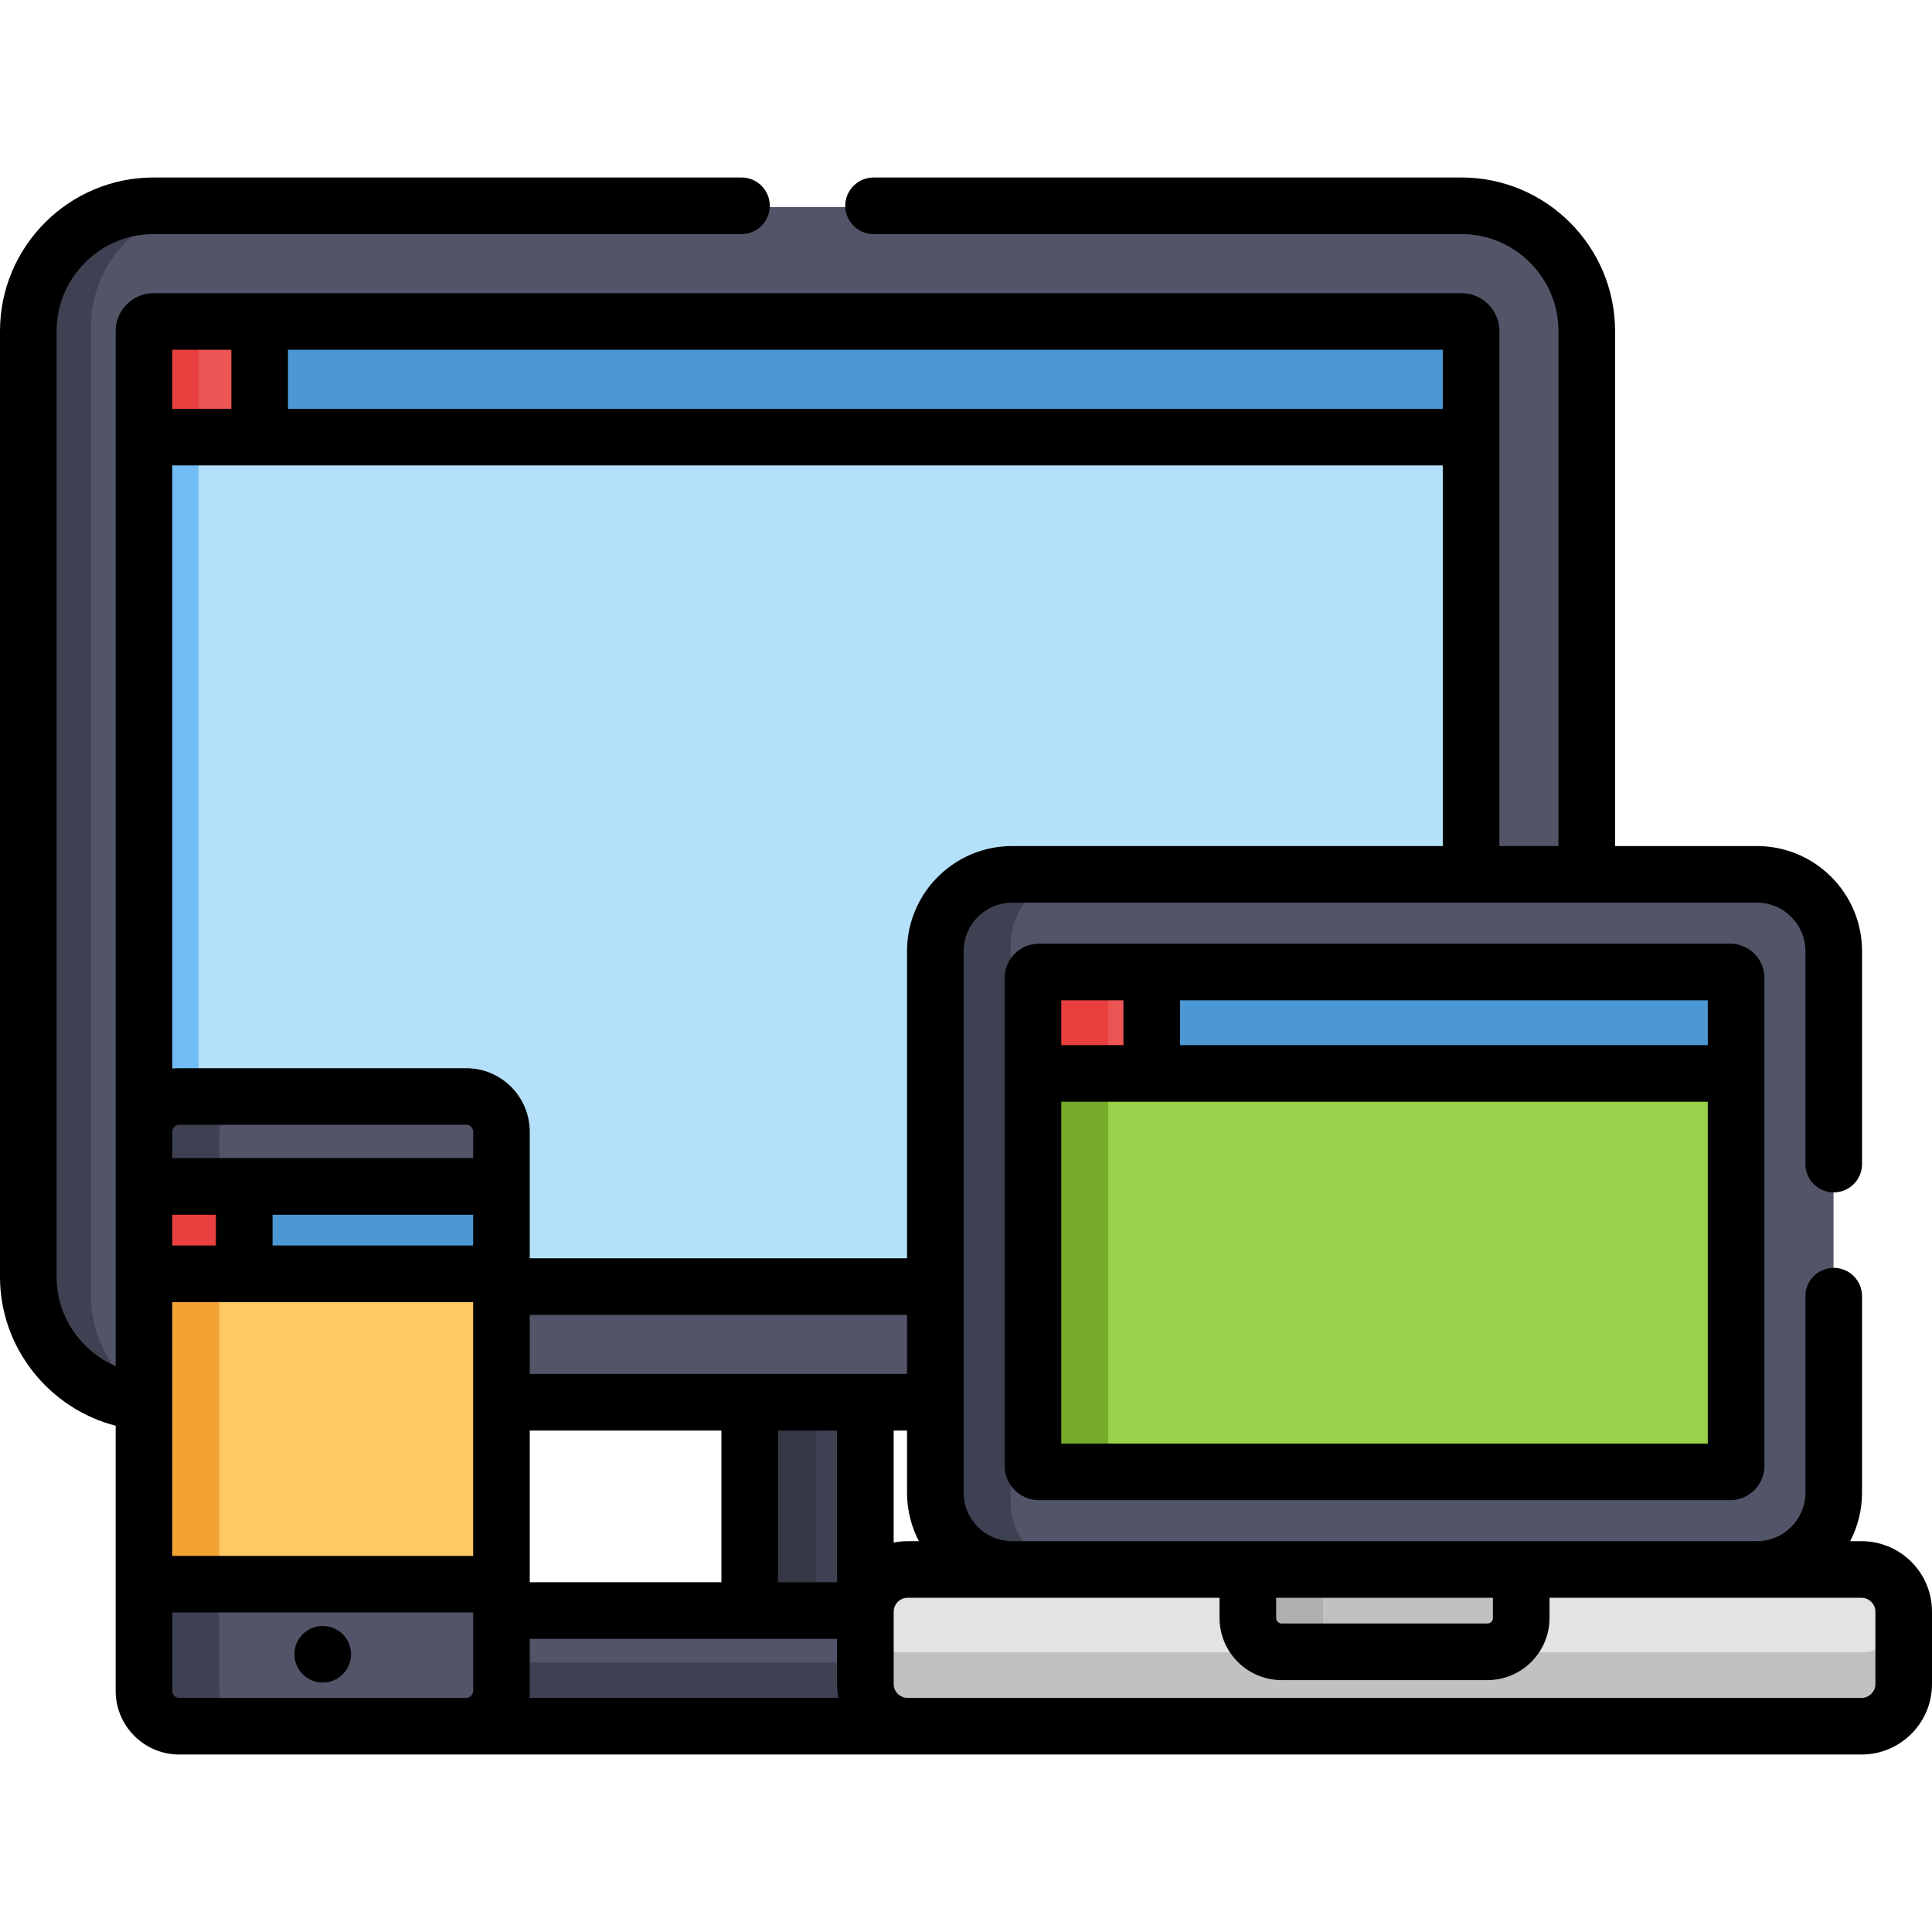 <?xml version="1.0" encoding="iso-8859-1"?>
<!-- Generator: Adobe Illustrator 21.0.0, SVG Export Plug-In . SVG Version: 6.00 Build 0)  -->
<svg xmlns="http://www.w3.org/2000/svg" xmlns:xlink="http://www.w3.org/1999/xlink" version="1.1" id="Capa_1" x="0px" y="0px" viewBox="0 0 511.969 511.969" style="enable-background:new 0 0 511.969 511.969;" xml:space="preserve" width="512" height="512">
<g>
	<g>
		<rect x="199.665" y="369.856" style="fill:#3E4151;" width="28.55" height="62.763"/>
		<rect x="199.665" y="369.856" style="fill:#353744;" width="16.62" height="62.763"/>
		<path style="fill:#525468;" d="M389.497,54.874H38.382c-17.057,0-30.935,14.358-30.935,32.005c0,6.834,0,249.217,0,256.171    c0,17.648,13.877,32.005,30.935,32.005h351.115c17.058,0,30.935-14.358,30.935-32.005c0-6.834,0-249.217,0-256.171    C420.432,69.232,406.555,54.874,389.497,54.874z"/>
		<path style="fill:#3E4151;" d="M24.068,343.05c0-6.954,0-249.337,0-256.171c0-17.648,13.877-32.005,30.935-32.005h-16.62    c-17.057,0-30.935,14.357-30.935,32.005c0,6.834,0,249.217,0,256.171c0,17.648,13.877,32.005,30.935,32.005h16.62    C37.945,375.056,24.068,360.698,24.068,343.05z"/>
		<path style="fill:#B4E1F9;" d="M389.497,86.093H38.382c-1.27,0-2.385,1.127-2.385,2.411c0,6.314,0,243.443,0,250.364    c0,1.284,1.114,2.411,2.385,2.411h351.115c1.271,0,2.385-1.127,2.385-2.411c0-7.201,0-246.963,0-250.364    C391.882,87.219,390.768,86.093,389.497,86.093z"/>
		<path style="fill:#72BDF6;" d="M52.618,338.868c0-6.921,0-244.05,0-250.364c0-1.285,1.114-2.411,2.385-2.411h-16.62    c-1.27,0-2.385,1.127-2.385,2.411c0,6.314,0,243.443,0,250.364c0,1.285,1.114,2.411,2.385,2.411h16.62    C53.732,341.28,52.618,340.153,52.618,338.868z"/>
		<path style="fill:#525468;" d="M301.146,428.242H126.734c-7.652,0-13.855,6.417-13.855,14.334v0.87    c0,7.917,6.203,14.334,13.855,14.334h174.412c7.652,0,13.855-6.417,13.855-14.334v-0.87    C315,434.659,308.797,428.242,301.146,428.242z"/>
		<path style="fill:#3E4151;" d="M301.146,440.584H126.734c-4.718,0-8.879-2.445-11.381-6.171c-1.556,2.317-2.473,5.128-2.473,8.163    v0.87c0,7.917,6.203,14.334,13.855,14.334h174.412c7.652,0,13.855-6.417,13.855-14.334v-0.87c0-3.035-0.918-5.845-2.473-8.163    C310.025,438.14,305.864,440.584,301.146,440.584z"/>
		<path style="fill:#4B98D4;" d="M389.497,84.412H38.382c-1.27,0-2.385,1.127-2.385,2.411c0,1.227,0,11.176,0,26.457h355.884    c0-15.722,0-25.78,0-26.457C391.882,85.539,390.768,84.412,389.497,84.412z"/>
		<path style="fill:#ED5454;" d="M64.547,84.412H38.382c-1.27,0-2.385,1.127-2.385,2.411c0,1.227,0,11.176,0,26.457h28.55V84.412z"/>
		<path style="fill:#EA3F3F;" d="M54.968,84.412H38.382c-1.27,0-2.385,1.127-2.385,2.411c0,1.227,0,11.176,0,26.457h16.586    c0-15.28,0-25.229,0-26.457C52.583,85.539,53.697,84.412,54.968,84.412z"/>
		<path style="fill:#E4E3E1;" d="M494.467,416.249H239.216c-5.472,0-9.95,5.022-9.95,11.16v19.211c0,6.138,4.477,11.16,9.95,11.16    h255.251c5.472,0,9.95-5.022,9.95-11.16v-19.211C504.416,421.271,499.939,416.249,494.467,416.249z"/>
		<path style="fill:#C1C1C1;" d="M503.572,422.94v3.759c0,6.138-4.477,11.16-9.949,11.16H238.372c-4.057,0-7.561-2.763-9.106-6.691    v15.452c0,6.138,4.477,11.16,9.95,11.16h255.251c5.472,0,9.949-5.022,9.949-11.16v-19.211    C504.416,425.821,504.112,424.311,503.572,422.94z"/>
		<path style="fill:#C1C1C1;" d="M330.618,416.249v12.845c0,4.953,2.747,8.969,6.135,8.969h60.176c3.388,0,6.135-4.015,6.135-8.969    v-12.845H330.618z"/>
		<path style="fill:#AFAFAF;" d="M350.618,429.094v-12.845h-20v12.845c0,4.953,2.747,8.969,6.135,8.969h20    C353.365,438.063,350.618,434.047,350.618,429.094z"/>
		<path style="fill:#525468;" d="M468.043,232.042H265.639c-9.833,0-17.833,8.26-17.833,18.413c0,3.932,0,143.38,0,147.381    c0,10.153,8,18.413,17.833,18.413h202.404c9.833,0,17.833-8.26,17.833-18.413c0-3.932,0-143.38,0-147.381    C485.876,240.302,477.876,232.042,468.043,232.042z"/>
		<path style="fill:#3E4151;" d="M267.807,397.836c0-4.001,0-143.449,0-147.381c0-10.153,8-18.413,17.833-18.413h-20    c-9.833,0-17.833,8.26-17.833,18.413c0,3.932,0,143.38,0,147.381c0,10.153,8,18.413,17.833,18.413h20    C275.807,416.249,267.807,407.989,267.807,397.836z"/>
		<path style="fill:#9AD14B;" d="M458.677,257.911H275.006c-0.708,0-1.329,0.64-1.329,1.369c0,3.584,0,125.801,0,129.73    c0,0.729,0.621,1.369,1.329,1.369h183.671c0.708,0,1.329-0.64,1.329-1.369c0-4.088,0-127.799,0-129.73    C460.006,258.551,459.385,257.911,458.677,257.911z"/>
		<path style="fill:#76AB29;" d="M293.677,389.011c0-3.929,0-126.146,0-129.73c0-0.729,0.621-1.369,1.329-1.369h-20    c-0.708,0-1.329,0.64-1.329,1.369c0,3.584,0,125.801,0,129.73c0,0.729,0.621,1.369,1.329,1.369h20    C294.298,390.38,293.677,389.74,293.677,389.011z"/>
		<path style="fill:#4B98D4;" d="M460.006,284.795c0-14.656,0-24.739,0-25.316c0-0.835-0.621-1.568-1.329-1.568H275.006    c-0.708,0-1.329,0.733-1.329,1.568c0,1.051,0,11.013,0,25.316H460.006z"/>
		<path style="fill:#ED5454;" d="M308.184,257.911h-32.788c-0.916,0-1.719,0.733-1.719,1.568c0,1.051,0,11.013,0,25.316h34.507    V257.911z"/>
		<path style="fill:#EA3F3F;" d="M275.396,257.911c-0.916,0-1.719,0.733-1.719,1.568c0,1.051,0,11.013,0,25.316h20    c0-14.298,0-24.516,0-25.515c0-0.729,0.621-1.368,1.329-1.369H275.396z"/>
		<path style="fill:#525468;" d="M132.831,316.266c0-8.378,0-14.221,0-16.006c0-5.165-4.187-9.352-9.352-9.352H47.452    c-5.165,0-9.352,4.187-9.352,9.352c0,1.786,0,7.628,0,16.006H132.831z"/>
		<path style="fill:#3E4151;" d="M67.452,290.907h-20c-5.165,0-9.352,4.187-9.352,9.352c0,1.786,0,7.628,0,16.006h20    c0-8.378,0-14.221,0-16.006C58.1,295.094,62.287,290.907,67.452,290.907z"/>
		<path style="fill:#525468;" d="M38.1,418.614c0,17.249,0,29.438,0,29.814c0,5.198,4.225,9.352,9.352,9.352h76.028    c5.144,0,9.352-4.171,9.352-9.352c0-0.376,0-12.565,0-29.814H38.1z"/>
		<path style="fill:#3E4151;" d="M58.1,448.428c0-0.376,0-12.565,0-29.814h-20c0,17.249,0,29.438,0,29.814    c0,5.198,4.225,9.352,9.352,9.352h20C62.325,457.78,58.1,453.625,58.1,448.428z"/>
		<path style="fill:#FFC964;" d="M38.1,420.142h94.731c0-30.527,0-75.536,0-105.404H38.1C38.1,344.606,38.1,389.614,38.1,420.142z"/>
		<path style="fill:#F3A334;" d="M38.1,420.142h20c0-30.527,0-75.536,0-105.404h-20C38.1,344.606,38.1,389.614,38.1,420.142z"/>
		<path style="fill:#4B98D4;" d="M38.1,337.892h94.731c0-6.706,0-16.593,0-23.155H38.1C38.1,321.299,38.1,331.186,38.1,337.892z"/>
		<path style="fill:#ED5454;" d="M38.1,337.892H64.67c0-6.706,0-16.593,0-23.155H38.1C38.1,321.299,38.1,331.186,38.1,337.892z"/>
		<path style="fill:#EA3F3F;" d="M38.1,337.892h20c0-6.706,0-16.593,0-23.155h-20C38.1,321.299,38.1,331.186,38.1,337.892z"/>
	</g>
	<g>
		<path d="M86.989,431.012c-4.614-0.921-8.971,2.623-8.971,7.351c0,4.14,3.361,7.5,7.5,7.5c4.194,0,7.5-3.412,7.5-7.5    C93.019,434.998,90.754,431.818,86.989,431.012z"/>
		<path d="M493.309,408.407h-3.03c2.007-3.845,3.149-8.21,3.149-12.839v-52.095c0-4.143-3.357-7.5-7.5-7.5s-7.5,3.357-7.5,7.5    v52.095c0,7.079-5.76,12.839-12.839,12.839c-7.423,0-189.944,0-197.391,0c-7.079,0-12.839-5.76-12.839-12.839V252.039    c0-7.079,5.76-12.839,12.839-12.839c4.06,0,187.55,0,197.391,0c7.079,0,12.839,5.76,12.839,12.839v56.435    c0,4.143,3.357,7.5,7.5,7.5s7.5-3.357,7.5-7.5v-56.435c0-15.351-12.488-27.839-27.839-27.839h-37.605V87.746    c0-22.45-18.264-40.714-40.713-40.714H231.492c-4.143,0-7.5,3.357-7.5,7.5s3.357,7.5,7.5,7.5h155.778    c14.178,0,25.713,11.535,25.713,25.714V224.2h-15.652c0-4.785,0-129.998,0-136.454c0-5.548-4.513-10.061-10.061-10.061    c-9.139,0-336.942,0-346.558,0c-5.548,0-10.061,4.513-10.061,10.061c0,69.5,0,251.6,0,274.276    C21.438,358.069,15,348.87,15,338.377V87.746c0-14.179,11.535-25.714,25.713-25.714h155.779c4.143,0,7.5-3.357,7.5-7.5    s-3.357-7.5-7.5-7.5H40.713C18.264,47.032,0,65.295,0,87.746v250.632c0,18.76,13.001,34.898,30.652,39.428    c0,30.773,0,36.238,0,70.28c0,9.292,7.56,16.852,16.852,16.852c24.525,0,443.057,0,445.805,0c10.289,0,18.66-8.37,18.66-18.659    v-19.211C511.969,416.778,503.598,408.407,493.309,408.407z M395.616,423.407v5.346c0,0.81-0.659,1.468-1.469,1.468h-54.509    c-0.81,0-1.468-0.658-1.468-1.468v-5.346H395.616z M140.384,419.285V379.09h50.781v40.194H140.384z M140.384,364.09v-15.652    h99.975v15.652C228.755,364.09,150.509,364.09,140.384,364.09z M45.652,321.896h11.569v8.154H45.652V321.896z M72.222,321.896    h53.162v8.154H72.222V321.896z M125.384,306.896c-6.688,0-69.886,0-79.731,0v-6.979c0-0.766,0.468-1.425,1.132-1.707    c0.221-0.094,0.465-0.146,0.72-0.146h76.028c1.021,0,1.852,0.831,1.852,1.852V306.896z M45.652,345.05c10.342,0,73.125,0,79.731,0    c0,15.263,0,51.991,0,67.249H45.652C45.652,397.045,45.652,360.37,45.652,345.05z M206.165,379.09h15.653v40.194h-15.653V379.09z     M236.818,379.09h3.541v16.478c0,4.629,1.142,8.994,3.149,12.839h-3.031c-1.252,0-2.475,0.129-3.659,0.365V379.09z M268.198,224.2    c-1.919,0-3.793,0.195-5.604,0.567c-12.674,2.6-22.236,13.84-22.236,27.272v81.399h-99.975c0-18.672,0-14.622,0-33.521    c0-9.292-7.56-16.852-16.852-16.852H47.504c-0.606,0-1.204,0.036-1.794,0.098c-0.019,0.002-0.039,0.001-0.058,0.003V123.338    c12.109,0,323.172,0,336.679,0V224.2H268.198z M382.331,108.338H76.306V92.685h306.025V108.338z M45.652,92.685h15.653v15.653    H45.652V92.685z M45.652,448.085v-20.786h79.731v20.786c0,1.021-0.831,1.852-1.852,1.852H47.504    C46.483,449.937,45.652,449.106,45.652,448.085z M140.283,449.937c0.002-0.022,0.001-0.045,0.004-0.067    c0.062-0.587,0.097-1.181,0.097-1.784v-13.801c9.786,0,71.833,0,81.435,0v11.993c0,1.201,0.16,2.658,0.36,3.659H140.283z     M496.969,446.278c0,1.983-1.676,3.659-3.66,3.659h-252.83c-1.984,0-3.66-1.676-3.66-3.659v-19.014    c0.005-0.082,0.009-0.165,0.011-0.248c0-0.015-0.001-0.029-0.001-0.044c0.054-1.942,1.698-3.565,3.649-3.565    c15.89,0,66.773,0,82.693,0v5.346c0,9.08,7.388,16.468,16.468,16.468h54.509c9.081,0,16.469-7.388,16.469-16.468v-5.346    c15.915,0,66.802,0,82.692,0c1.984,0,3.66,1.676,3.66,3.66V446.278z"/>
		<path d="M458.49,250.07c-9.141,0-175.838,0-183.193,0c-5,0-9.068,4.067-9.068,9.067c0,1.474,0,127.985,0,129.332    c0,5,4.068,9.068,9.068,9.068H458.49c5,0,9.067-4.068,9.067-9.068c0-1.334,0-127.781,0-129.332    C467.558,254.137,463.49,250.07,458.49,250.07z M452.558,276.953H312.704V265.07h139.854V276.953z M281.229,265.07h16.476v11.883    h-16.476V265.07z M281.229,382.538v-90.585c6.511,0,159.472,0,171.329,0v90.585H281.229z"/>
	</g>
</g>















</svg>
